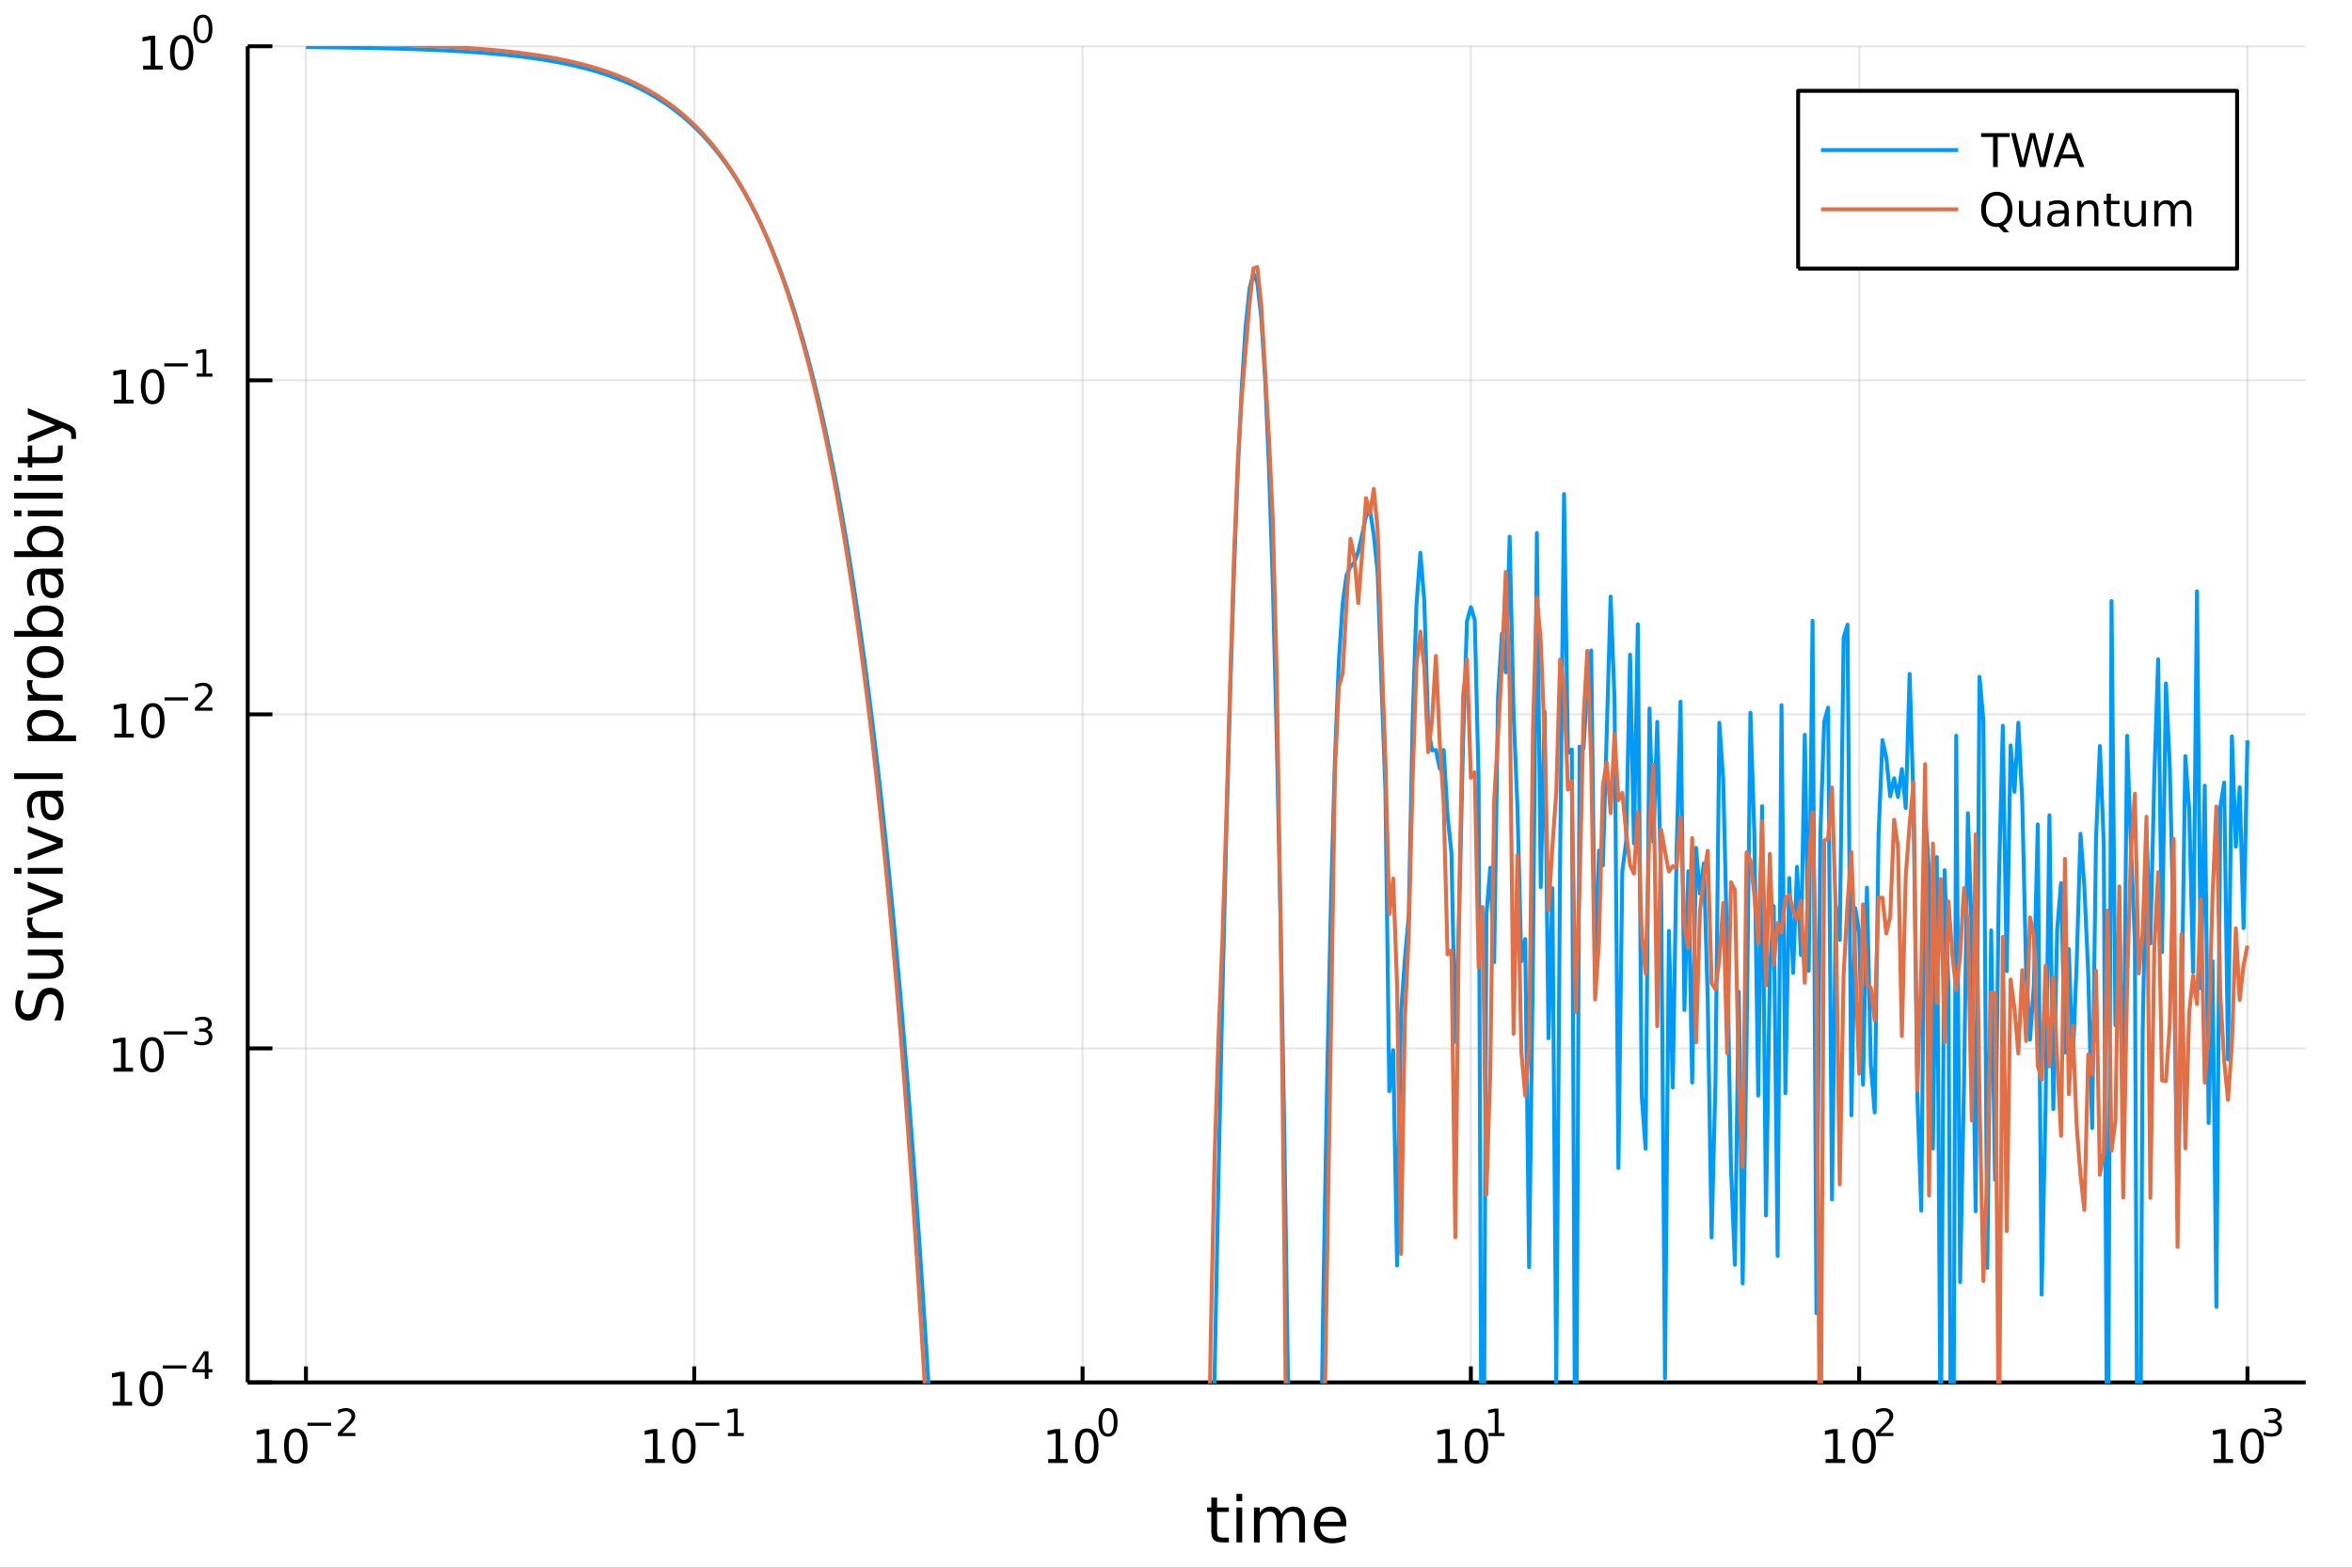 <?xml version="1.0" encoding="utf-8"?>
<svg xmlns="http://www.w3.org/2000/svg" xmlns:xlink="http://www.w3.org/1999/xlink" width="600" height="400" viewBox="0 0 2400 1600">
<rect x="0" y="0" width="2400" height="1600" fill="#333333" stroke="none"/>
<defs>
  <clipPath id="clip630">
    <rect x="0" y="0" width="2400" height="1600"/>
  </clipPath>
</defs>
<path clip-path="url(#clip630)" d="
M0 1600 L2400 1600 L2400 0 L0 0  Z
  " fill="#ffffff" fill-rule="evenodd" fill-opacity="1"/>
<defs>
  <clipPath id="clip631">
    <rect x="480" y="0" width="1681" height="1600"/>
  </clipPath>
</defs>
<path clip-path="url(#clip630)" d="
M252.764 1410.9 L2352.76 1410.9 L2352.76 47.244 L252.764 47.244  Z
  " fill="#ffffff" fill-rule="evenodd" fill-opacity="1"/>
<defs>
  <clipPath id="clip632">
    <rect x="252" y="47" width="2101" height="1365"/>
  </clipPath>
</defs>
<polyline clip-path="url(#clip632)" style="stroke:#000000; stroke-linecap:butt; stroke-linejoin:round; stroke-width:2; stroke-opacity:0.1; fill:none" points="
  312.198,1410.9 312.198,47.244 
  "/>
<polyline clip-path="url(#clip632)" style="stroke:#000000; stroke-linecap:butt; stroke-linejoin:round; stroke-width:2; stroke-opacity:0.1; fill:none" points="
  708.423,1410.9 708.423,47.244 
  "/>
<polyline clip-path="url(#clip632)" style="stroke:#000000; stroke-linecap:butt; stroke-linejoin:round; stroke-width:2; stroke-opacity:0.1; fill:none" points="
  1104.65,1410.9 1104.65,47.244 
  "/>
<polyline clip-path="url(#clip632)" style="stroke:#000000; stroke-linecap:butt; stroke-linejoin:round; stroke-width:2; stroke-opacity:0.1; fill:none" points="
  1500.87,1410.9 1500.87,47.244 
  "/>
<polyline clip-path="url(#clip632)" style="stroke:#000000; stroke-linecap:butt; stroke-linejoin:round; stroke-width:2; stroke-opacity:0.1; fill:none" points="
  1897.1,1410.9 1897.1,47.244 
  "/>
<polyline clip-path="url(#clip632)" style="stroke:#000000; stroke-linecap:butt; stroke-linejoin:round; stroke-width:2; stroke-opacity:0.1; fill:none" points="
  2293.32,1410.9 2293.32,47.244 
  "/>
<polyline clip-path="url(#clip630)" style="stroke:#000000; stroke-linecap:butt; stroke-linejoin:round; stroke-width:4; stroke-opacity:1; fill:none" points="
  252.764,1410.9 2352.76,1410.9 
  "/>
<polyline clip-path="url(#clip630)" style="stroke:#000000; stroke-linecap:butt; stroke-linejoin:round; stroke-width:4; stroke-opacity:1; fill:none" points="
  312.198,1410.9 312.198,1394.53 
  "/>
<polyline clip-path="url(#clip630)" style="stroke:#000000; stroke-linecap:butt; stroke-linejoin:round; stroke-width:4; stroke-opacity:1; fill:none" points="
  708.423,1410.9 708.423,1394.53 
  "/>
<polyline clip-path="url(#clip630)" style="stroke:#000000; stroke-linecap:butt; stroke-linejoin:round; stroke-width:4; stroke-opacity:1; fill:none" points="
  1104.65,1410.9 1104.65,1394.53 
  "/>
<polyline clip-path="url(#clip630)" style="stroke:#000000; stroke-linecap:butt; stroke-linejoin:round; stroke-width:4; stroke-opacity:1; fill:none" points="
  1500.87,1410.9 1500.87,1394.53 
  "/>
<polyline clip-path="url(#clip630)" style="stroke:#000000; stroke-linecap:butt; stroke-linejoin:round; stroke-width:4; stroke-opacity:1; fill:none" points="
  1897.1,1410.9 1897.1,1394.53 
  "/>
<polyline clip-path="url(#clip630)" style="stroke:#000000; stroke-linecap:butt; stroke-linejoin:round; stroke-width:4; stroke-opacity:1; fill:none" points="
  2293.32,1410.9 2293.32,1394.53 
  "/>
<path clip-path="url(#clip630)" d="M262.463 1489.17 L270.102 1489.17 L270.102 1462.8 L261.792 1464.47 L261.792 1460.21 L270.056 1458.54 L274.732 1458.54 L274.732 1489.17 L282.371 1489.17 L282.371 1493.1 L262.463 1493.1 L262.463 1489.17 Z" fill="#000000" fill-rule="evenodd" fill-opacity="1" /><path clip-path="url(#clip630)" d="M301.815 1461.62 Q298.204 1461.62 296.375 1465.19 Q294.57 1468.73 294.57 1475.86 Q294.57 1482.97 296.375 1486.53 Q298.204 1490.07 301.815 1490.07 Q305.449 1490.07 307.255 1486.53 Q309.084 1482.97 309.084 1475.86 Q309.084 1468.73 307.255 1465.19 Q305.449 1461.62 301.815 1461.62 M301.815 1457.92 Q307.625 1457.92 310.681 1462.53 Q313.759 1467.11 313.759 1475.86 Q313.759 1484.59 310.681 1489.19 Q307.625 1493.78 301.815 1493.78 Q296.005 1493.78 292.926 1489.19 Q289.871 1484.59 289.871 1475.86 Q289.871 1467.11 292.926 1462.53 Q296.005 1457.92 301.815 1457.92 Z" fill="#000000" fill-rule="evenodd" fill-opacity="1" /><path clip-path="url(#clip630)" d="M313.759 1452.02 L337.871 1452.02 L337.871 1455.22 L313.759 1455.22 L313.759 1452.02 Z" fill="#000000" fill-rule="evenodd" fill-opacity="1" /><path clip-path="url(#clip630)" d="M349.344 1462.5 L362.603 1462.5 L362.603 1465.69 L344.773 1465.69 L344.773 1462.5 Q346.936 1460.26 350.66 1456.5 Q354.403 1452.72 355.362 1451.63 Q357.187 1449.58 357.901 1448.16 Q358.635 1446.74 358.635 1445.36 Q358.635 1443.12 357.055 1441.71 Q355.494 1440.3 352.974 1440.3 Q351.187 1440.3 349.193 1440.92 Q347.218 1441.54 344.962 1442.8 L344.962 1438.97 Q347.256 1438.05 349.25 1437.58 Q351.243 1437.11 352.898 1437.11 Q357.262 1437.11 359.857 1439.29 Q362.453 1441.47 362.453 1445.12 Q362.453 1446.85 361.794 1448.41 Q361.155 1449.95 359.444 1452.06 Q358.973 1452.6 356.453 1455.22 Q353.933 1457.81 349.344 1462.5 Z" fill="#000000" fill-rule="evenodd" fill-opacity="1" /><path clip-path="url(#clip630)" d="M658.538 1489.17 L666.177 1489.17 L666.177 1462.8 L657.867 1464.47 L657.867 1460.21 L666.13 1458.54 L670.806 1458.54 L670.806 1489.17 L678.445 1489.17 L678.445 1493.1 L658.538 1493.1 L658.538 1489.17 Z" fill="#000000" fill-rule="evenodd" fill-opacity="1" /><path clip-path="url(#clip630)" d="M697.89 1461.62 Q694.278 1461.62 692.45 1465.19 Q690.644 1468.73 690.644 1475.86 Q690.644 1482.97 692.45 1486.53 Q694.278 1490.07 697.89 1490.07 Q701.524 1490.07 703.329 1486.53 Q705.158 1482.97 705.158 1475.86 Q705.158 1468.73 703.329 1465.19 Q701.524 1461.62 697.89 1461.62 M697.89 1457.92 Q703.7 1457.92 706.755 1462.53 Q709.834 1467.11 709.834 1475.86 Q709.834 1484.59 706.755 1489.19 Q703.7 1493.78 697.89 1493.78 Q692.079 1493.78 689.001 1489.19 Q685.945 1484.59 685.945 1475.86 Q685.945 1467.11 689.001 1462.53 Q692.079 1457.92 697.89 1457.92 Z" fill="#000000" fill-rule="evenodd" fill-opacity="1" /><path clip-path="url(#clip630)" d="M709.834 1452.02 L733.945 1452.02 L733.945 1455.22 L709.834 1455.22 L709.834 1452.02 Z" fill="#000000" fill-rule="evenodd" fill-opacity="1" /><path clip-path="url(#clip630)" d="M742.804 1462.5 L749.01 1462.5 L749.01 1441.07 L742.258 1442.43 L742.258 1438.97 L748.973 1437.61 L752.772 1437.61 L752.772 1462.5 L758.979 1462.5 L758.979 1465.69 L742.804 1465.69 L742.804 1462.5 Z" fill="#000000" fill-rule="evenodd" fill-opacity="1" /><path clip-path="url(#clip630)" d="M1069.63 1489.17 L1077.27 1489.17 L1077.27 1462.8 L1068.96 1464.47 L1068.96 1460.21 L1077.22 1458.54 L1081.9 1458.54 L1081.9 1489.17 L1089.54 1489.17 L1089.54 1493.1 L1069.63 1493.1 L1069.63 1489.17 Z" fill="#000000" fill-rule="evenodd" fill-opacity="1" /><path clip-path="url(#clip630)" d="M1108.98 1461.62 Q1105.37 1461.62 1103.54 1465.19 Q1101.74 1468.73 1101.74 1475.86 Q1101.74 1482.97 1103.54 1486.53 Q1105.37 1490.07 1108.98 1490.07 Q1112.62 1490.07 1114.42 1486.53 Q1116.25 1482.97 1116.25 1475.86 Q1116.25 1468.73 1114.42 1465.19 Q1112.62 1461.62 1108.98 1461.62 M1108.98 1457.92 Q1114.79 1457.92 1117.85 1462.53 Q1120.93 1467.11 1120.93 1475.86 Q1120.93 1484.59 1117.85 1489.19 Q1114.79 1493.78 1108.98 1493.78 Q1103.17 1493.78 1100.09 1489.19 Q1097.04 1484.59 1097.04 1475.86 Q1097.04 1467.11 1100.09 1462.53 Q1103.17 1457.92 1108.98 1457.92 Z" fill="#000000" fill-rule="evenodd" fill-opacity="1" /><path clip-path="url(#clip630)" d="M1130.63 1440.11 Q1127.7 1440.11 1126.21 1443.01 Q1124.74 1445.89 1124.74 1451.68 Q1124.74 1457.46 1126.21 1460.35 Q1127.7 1463.23 1130.63 1463.23 Q1133.58 1463.23 1135.05 1460.35 Q1136.54 1457.46 1136.54 1451.68 Q1136.54 1445.89 1135.05 1443.01 Q1133.58 1440.11 1130.63 1440.11 M1130.63 1437.11 Q1135.35 1437.11 1137.83 1440.85 Q1140.34 1444.57 1140.34 1451.68 Q1140.34 1458.77 1137.83 1462.51 Q1135.35 1466.24 1130.63 1466.24 Q1125.91 1466.24 1123.41 1462.51 Q1120.93 1458.77 1120.93 1451.68 Q1120.93 1444.57 1123.41 1440.85 Q1125.91 1437.11 1130.63 1437.11 Z" fill="#000000" fill-rule="evenodd" fill-opacity="1" /><path clip-path="url(#clip630)" d="M1467.2 1489.17 L1474.84 1489.17 L1474.84 1462.8 L1466.53 1464.47 L1466.53 1460.21 L1474.79 1458.54 L1479.47 1458.54 L1479.47 1489.17 L1487.11 1489.17 L1487.11 1493.1 L1467.2 1493.1 L1467.2 1489.17 Z" fill="#000000" fill-rule="evenodd" fill-opacity="1" /><path clip-path="url(#clip630)" d="M1506.55 1461.62 Q1502.94 1461.62 1501.11 1465.19 Q1499.31 1468.73 1499.31 1475.86 Q1499.31 1482.97 1501.11 1486.53 Q1502.94 1490.07 1506.55 1490.07 Q1510.19 1490.07 1511.99 1486.53 Q1513.82 1482.97 1513.82 1475.86 Q1513.82 1468.73 1511.99 1465.19 Q1510.19 1461.62 1506.55 1461.62 M1506.55 1457.92 Q1512.36 1457.92 1515.42 1462.53 Q1518.5 1467.11 1518.5 1475.86 Q1518.5 1484.59 1515.42 1489.19 Q1512.36 1493.78 1506.55 1493.78 Q1500.74 1493.78 1497.66 1489.19 Q1494.61 1484.59 1494.61 1475.86 Q1494.61 1467.11 1497.66 1462.53 Q1500.74 1457.92 1506.55 1457.92 Z" fill="#000000" fill-rule="evenodd" fill-opacity="1" /><path clip-path="url(#clip630)" d="M1519.04 1462.5 L1525.25 1462.5 L1525.25 1441.07 L1518.5 1442.43 L1518.5 1438.97 L1525.21 1437.61 L1529.01 1437.61 L1529.01 1462.5 L1535.22 1462.5 L1535.22 1465.69 L1519.04 1465.69 L1519.04 1462.5 Z" fill="#000000" fill-rule="evenodd" fill-opacity="1" /><path clip-path="url(#clip630)" d="M1862.87 1489.17 L1870.51 1489.17 L1870.51 1462.8 L1862.2 1464.47 L1862.2 1460.21 L1870.46 1458.54 L1875.14 1458.54 L1875.14 1489.17 L1882.78 1489.17 L1882.78 1493.1 L1862.87 1493.1 L1862.87 1489.17 Z" fill="#000000" fill-rule="evenodd" fill-opacity="1" /><path clip-path="url(#clip630)" d="M1902.22 1461.62 Q1898.61 1461.62 1896.78 1465.19 Q1894.98 1468.73 1894.98 1475.86 Q1894.98 1482.97 1896.78 1486.53 Q1898.61 1490.07 1902.22 1490.07 Q1905.86 1490.07 1907.66 1486.53 Q1909.49 1482.97 1909.49 1475.86 Q1909.49 1468.73 1907.66 1465.19 Q1905.86 1461.62 1902.22 1461.62 M1902.22 1457.92 Q1908.03 1457.92 1911.09 1462.53 Q1914.17 1467.11 1914.17 1475.86 Q1914.17 1484.59 1911.09 1489.19 Q1908.03 1493.78 1902.22 1493.78 Q1896.41 1493.78 1893.33 1489.19 Q1890.28 1484.59 1890.28 1475.86 Q1890.28 1467.11 1893.33 1462.53 Q1896.41 1457.92 1902.22 1457.92 Z" fill="#000000" fill-rule="evenodd" fill-opacity="1" /><path clip-path="url(#clip630)" d="M1918.74 1462.5 L1932 1462.5 L1932 1465.69 L1914.17 1465.69 L1914.17 1462.5 Q1916.33 1460.26 1920.05 1456.5 Q1923.8 1452.72 1924.75 1451.63 Q1926.58 1449.58 1927.29 1448.16 Q1928.03 1446.74 1928.03 1445.36 Q1928.03 1443.12 1926.45 1441.71 Q1924.89 1440.3 1922.37 1440.3 Q1920.58 1440.3 1918.59 1440.92 Q1916.61 1441.54 1914.35 1442.8 L1914.35 1438.97 Q1916.65 1438.05 1918.64 1437.58 Q1920.64 1437.11 1922.29 1437.11 Q1926.65 1437.11 1929.25 1439.29 Q1931.85 1441.47 1931.85 1445.12 Q1931.85 1446.85 1931.19 1448.41 Q1930.55 1449.95 1928.84 1452.06 Q1928.37 1452.6 1925.85 1455.22 Q1923.33 1457.81 1918.74 1462.5 Z" fill="#000000" fill-rule="evenodd" fill-opacity="1" /><path clip-path="url(#clip630)" d="M2258.77 1489.17 L2266.4 1489.17 L2266.4 1462.8 L2258.09 1464.47 L2258.09 1460.21 L2266.36 1458.54 L2271.03 1458.54 L2271.03 1489.17 L2278.67 1489.17 L2278.67 1493.1 L2258.77 1493.1 L2258.77 1489.17 Z" fill="#000000" fill-rule="evenodd" fill-opacity="1" /><path clip-path="url(#clip630)" d="M2298.12 1461.62 Q2294.51 1461.62 2292.68 1465.19 Q2290.87 1468.73 2290.87 1475.86 Q2290.87 1482.97 2292.68 1486.53 Q2294.51 1490.07 2298.12 1490.07 Q2301.75 1490.07 2303.56 1486.53 Q2305.39 1482.97 2305.39 1475.86 Q2305.39 1468.73 2303.56 1465.19 Q2301.75 1461.62 2298.12 1461.62 M2298.12 1457.92 Q2303.93 1457.92 2306.98 1462.53 Q2310.06 1467.11 2310.06 1475.86 Q2310.06 1484.59 2306.98 1489.19 Q2303.93 1493.78 2298.12 1493.78 Q2292.31 1493.78 2289.23 1489.19 Q2286.17 1484.59 2286.17 1475.86 Q2286.17 1467.11 2289.23 1462.53 Q2292.31 1457.92 2298.12 1457.92 Z" fill="#000000" fill-rule="evenodd" fill-opacity="1" /><path clip-path="url(#clip630)" d="M2322.76 1450.55 Q2325.48 1451.14 2327.01 1452.98 Q2328.55 1454.82 2328.55 1457.53 Q2328.55 1461.69 2325.69 1463.96 Q2322.83 1466.24 2317.57 1466.24 Q2315.8 1466.24 2313.92 1465.88 Q2312.06 1465.54 2310.06 1464.85 L2310.06 1461.18 Q2311.64 1462.1 2313.52 1462.57 Q2315.4 1463.04 2317.45 1463.04 Q2321.03 1463.04 2322.89 1461.63 Q2324.77 1460.22 2324.77 1457.53 Q2324.77 1455.05 2323.02 1453.66 Q2321.29 1452.25 2318.19 1452.25 L2314.91 1452.25 L2314.91 1449.12 L2318.34 1449.12 Q2321.14 1449.12 2322.63 1448.01 Q2324.11 1446.89 2324.11 1444.78 Q2324.11 1442.62 2322.57 1441.47 Q2321.05 1440.3 2318.19 1440.3 Q2316.63 1440.3 2314.84 1440.64 Q2313.05 1440.98 2310.91 1441.69 L2310.91 1438.31 Q2313.07 1437.71 2314.95 1437.41 Q2316.85 1437.11 2318.53 1437.11 Q2322.85 1437.11 2325.37 1439.08 Q2327.89 1441.04 2327.89 1444.38 Q2327.89 1446.72 2326.56 1448.33 Q2325.22 1449.93 2322.76 1450.55 Z" fill="#000000" fill-rule="evenodd" fill-opacity="1" /><path clip-path="url(#clip630)" d="M1241.92 1528.42 L1241.92 1538.54 L1253.98 1538.54 L1253.98 1543.09 L1241.92 1543.09 L1241.92 1562.44 Q1241.92 1566.8 1243.1 1568.04 Q1244.31 1569.28 1247.97 1569.28 L1253.98 1569.28 L1253.98 1574.19 L1247.97 1574.19 Q1241.19 1574.19 1238.61 1571.67 Q1236.03 1569.12 1236.03 1562.44 L1236.03 1543.09 L1231.73 1543.09 L1231.73 1538.54 L1236.03 1538.54 L1236.03 1528.42 L1241.92 1528.42 Z" fill="#000000" fill-rule="evenodd" fill-opacity="1" /><path clip-path="url(#clip630)" d="M1261.69 1538.54 L1267.54 1538.54 L1267.54 1574.19 L1261.69 1574.19 L1261.69 1538.54 M1261.69 1524.66 L1267.54 1524.66 L1267.54 1532.08 L1261.69 1532.08 L1261.69 1524.66 Z" fill="#000000" fill-rule="evenodd" fill-opacity="1" /><path clip-path="url(#clip630)" d="M1307.55 1545.38 Q1309.75 1541.43 1312.8 1539.56 Q1315.86 1537.68 1320 1537.68 Q1325.57 1537.68 1328.59 1541.59 Q1331.61 1545.48 1331.61 1552.67 L1331.61 1574.19 L1325.72 1574.19 L1325.72 1552.86 Q1325.72 1547.74 1323.91 1545.25 Q1322.1 1542.77 1318.37 1542.77 Q1313.82 1542.77 1311.18 1545.79 Q1308.54 1548.82 1308.54 1554.04 L1308.54 1574.19 L1302.65 1574.19 L1302.65 1552.86 Q1302.65 1547.7 1300.83 1545.25 Q1299.02 1542.77 1295.23 1542.77 Q1290.74 1542.77 1288.1 1545.83 Q1285.46 1548.85 1285.46 1554.04 L1285.46 1574.19 L1279.57 1574.19 L1279.57 1538.54 L1285.46 1538.54 L1285.46 1544.08 Q1287.47 1540.8 1290.27 1539.24 Q1293.07 1537.68 1296.92 1537.68 Q1300.8 1537.68 1303.51 1539.65 Q1306.25 1541.62 1307.55 1545.38 Z" fill="#000000" fill-rule="evenodd" fill-opacity="1" /><path clip-path="url(#clip630)" d="M1373.79 1554.9 L1373.79 1557.76 L1346.86 1557.76 Q1347.24 1563.81 1350.49 1566.99 Q1353.77 1570.14 1359.59 1570.14 Q1362.96 1570.14 1366.11 1569.32 Q1369.3 1568.49 1372.42 1566.83 L1372.42 1572.37 Q1369.27 1573.71 1365.96 1574.41 Q1362.65 1575.11 1359.24 1575.11 Q1350.71 1575.11 1345.71 1570.14 Q1340.75 1565.18 1340.75 1556.71 Q1340.75 1547.96 1345.46 1542.83 Q1350.2 1537.68 1358.22 1537.68 Q1365.41 1537.68 1369.58 1542.33 Q1373.79 1546.94 1373.79 1554.9 M1367.93 1553.18 Q1367.87 1548.37 1365.22 1545.51 Q1362.61 1542.64 1358.28 1542.64 Q1353.38 1542.64 1350.42 1545.41 Q1347.49 1548.18 1347.05 1553.21 L1367.93 1553.18 Z" fill="#000000" fill-rule="evenodd" fill-opacity="1" /><polyline clip-path="url(#clip632)" style="stroke:#000000; stroke-linecap:butt; stroke-linejoin:round; stroke-width:2; stroke-opacity:0.1; fill:none" points="
  252.764,1410.9 2352.76,1410.9 
  "/>
<polyline clip-path="url(#clip632)" style="stroke:#000000; stroke-linecap:butt; stroke-linejoin:round; stroke-width:2; stroke-opacity:0.1; fill:none" points="
  252.764,1069.98 2352.76,1069.98 
  "/>
<polyline clip-path="url(#clip632)" style="stroke:#000000; stroke-linecap:butt; stroke-linejoin:round; stroke-width:2; stroke-opacity:0.1; fill:none" points="
  252.764,729.07 2352.76,729.07 
  "/>
<polyline clip-path="url(#clip632)" style="stroke:#000000; stroke-linecap:butt; stroke-linejoin:round; stroke-width:2; stroke-opacity:0.1; fill:none" points="
  252.764,388.157 2352.76,388.157 
  "/>
<polyline clip-path="url(#clip632)" style="stroke:#000000; stroke-linecap:butt; stroke-linejoin:round; stroke-width:2; stroke-opacity:0.1; fill:none" points="
  252.764,47.244 2352.76,47.244 
  "/>
<polyline clip-path="url(#clip630)" style="stroke:#000000; stroke-linecap:butt; stroke-linejoin:round; stroke-width:4; stroke-opacity:1; fill:none" points="
  252.764,1410.9 252.764,47.244 
  "/>
<polyline clip-path="url(#clip630)" style="stroke:#000000; stroke-linecap:butt; stroke-linejoin:round; stroke-width:4; stroke-opacity:1; fill:none" points="
  252.764,1410.9 277.964,1410.9 
  "/>
<polyline clip-path="url(#clip630)" style="stroke:#000000; stroke-linecap:butt; stroke-linejoin:round; stroke-width:4; stroke-opacity:1; fill:none" points="
  252.764,1069.98 277.964,1069.98 
  "/>
<polyline clip-path="url(#clip630)" style="stroke:#000000; stroke-linecap:butt; stroke-linejoin:round; stroke-width:4; stroke-opacity:1; fill:none" points="
  252.764,729.07 277.964,729.07 
  "/>
<polyline clip-path="url(#clip630)" style="stroke:#000000; stroke-linecap:butt; stroke-linejoin:round; stroke-width:4; stroke-opacity:1; fill:none" points="
  252.764,388.157 277.964,388.157 
  "/>
<polyline clip-path="url(#clip630)" style="stroke:#000000; stroke-linecap:butt; stroke-linejoin:round; stroke-width:4; stroke-opacity:1; fill:none" points="
  252.764,47.244 277.964,47.244 
  "/>
<path clip-path="url(#clip630)" d="M114.931 1430.69 L122.57 1430.69 L122.57 1404.32 L114.26 1405.99 L114.26 1401.73 L122.524 1400.06 L127.2 1400.06 L127.2 1430.69 L134.839 1430.69 L134.839 1434.62 L114.931 1434.62 L114.931 1430.69 Z" fill="#000000" fill-rule="evenodd" fill-opacity="1" /><path clip-path="url(#clip630)" d="M154.283 1403.14 Q150.672 1403.14 148.843 1406.71 Q147.038 1410.25 147.038 1417.38 Q147.038 1424.49 148.843 1428.05 Q150.672 1431.59 154.283 1431.59 Q157.917 1431.59 159.723 1428.05 Q161.552 1424.49 161.552 1417.38 Q161.552 1410.25 159.723 1406.71 Q157.917 1403.14 154.283 1403.14 M154.283 1399.44 Q160.093 1399.44 163.149 1404.05 Q166.227 1408.63 166.227 1417.38 Q166.227 1426.11 163.149 1430.71 Q160.093 1435.3 154.283 1435.3 Q148.473 1435.3 145.394 1430.71 Q142.339 1426.11 142.339 1417.38 Q142.339 1408.63 145.394 1404.05 Q148.473 1399.44 154.283 1399.44 Z" fill="#000000" fill-rule="evenodd" fill-opacity="1" /><path clip-path="url(#clip630)" d="M166.227 1393.54 L190.339 1393.54 L190.339 1396.74 L166.227 1396.74 L166.227 1393.54 Z" fill="#000000" fill-rule="evenodd" fill-opacity="1" /><path clip-path="url(#clip630)" d="M208.978 1382.44 L199.386 1397.43 L208.978 1397.43 L208.978 1382.44 M207.981 1379.13 L212.758 1379.13 L212.758 1397.43 L216.764 1397.43 L216.764 1400.59 L212.758 1400.59 L212.758 1407.21 L208.978 1407.21 L208.978 1400.59 L196.301 1400.59 L196.301 1396.93 L207.981 1379.13 Z" fill="#000000" fill-rule="evenodd" fill-opacity="1" /><path clip-path="url(#clip630)" d="M115.853 1089.78 L123.492 1089.78 L123.492 1063.41 L115.182 1065.08 L115.182 1060.82 L123.446 1059.15 L128.121 1059.15 L128.121 1089.78 L135.76 1089.78 L135.76 1093.71 L115.853 1093.71 L115.853 1089.78 Z" fill="#000000" fill-rule="evenodd" fill-opacity="1" /><path clip-path="url(#clip630)" d="M155.205 1062.23 Q151.594 1062.23 149.765 1065.79 Q147.959 1069.34 147.959 1076.47 Q147.959 1083.57 149.765 1087.14 Q151.594 1090.68 155.205 1090.68 Q158.839 1090.68 160.644 1087.14 Q162.473 1083.57 162.473 1076.47 Q162.473 1069.34 160.644 1065.79 Q158.839 1062.23 155.205 1062.23 M155.205 1058.53 Q161.015 1058.53 164.07 1063.13 Q167.149 1067.72 167.149 1076.47 Q167.149 1085.19 164.07 1089.8 Q161.015 1094.38 155.205 1094.38 Q149.395 1094.38 146.316 1089.8 Q143.26 1085.19 143.26 1076.47 Q143.26 1067.72 146.316 1063.13 Q149.395 1058.53 155.205 1058.53 Z" fill="#000000" fill-rule="evenodd" fill-opacity="1" /><path clip-path="url(#clip630)" d="M167.149 1052.63 L191.261 1052.63 L191.261 1055.82 L167.149 1055.82 L167.149 1052.63 Z" fill="#000000" fill-rule="evenodd" fill-opacity="1" /><path clip-path="url(#clip630)" d="M210.971 1051.16 Q213.698 1051.74 215.222 1053.59 Q216.764 1055.43 216.764 1058.14 Q216.764 1062.29 213.905 1064.57 Q211.046 1066.85 205.78 1066.85 Q204.012 1066.85 202.132 1066.49 Q200.27 1066.15 198.276 1065.45 L198.276 1061.79 Q199.856 1062.71 201.737 1063.18 Q203.617 1063.65 205.667 1063.65 Q209.241 1063.65 211.103 1062.24 Q212.984 1060.83 212.984 1058.14 Q212.984 1055.66 211.234 1054.26 Q209.504 1052.85 206.401 1052.85 L203.128 1052.85 L203.128 1049.73 L206.551 1049.73 Q209.354 1049.73 210.84 1048.62 Q212.325 1047.49 212.325 1045.39 Q212.325 1043.22 210.783 1042.08 Q209.26 1040.91 206.401 1040.91 Q204.84 1040.91 203.053 1041.25 Q201.266 1041.59 199.122 1042.3 L199.122 1038.92 Q201.285 1038.31 203.166 1038.01 Q205.066 1037.71 206.739 1037.71 Q211.065 1037.71 213.585 1039.69 Q216.106 1041.64 216.106 1044.99 Q216.106 1047.32 214.77 1048.94 Q213.435 1050.54 210.971 1051.16 Z" fill="#000000" fill-rule="evenodd" fill-opacity="1" /><path clip-path="url(#clip630)" d="M116.624 748.863 L124.263 748.863 L124.263 722.497 L115.953 724.164 L115.953 719.905 L124.217 718.238 L128.893 718.238 L128.893 748.863 L136.531 748.863 L136.531 752.798 L116.624 752.798 L116.624 748.863 Z" fill="#000000" fill-rule="evenodd" fill-opacity="1" /><path clip-path="url(#clip630)" d="M155.976 721.317 Q152.365 721.317 150.536 724.881 Q148.73 728.423 148.73 735.553 Q148.73 742.659 150.536 746.224 Q152.365 749.766 155.976 749.766 Q159.61 749.766 161.416 746.224 Q163.244 742.659 163.244 735.553 Q163.244 728.423 161.416 724.881 Q159.61 721.317 155.976 721.317 M155.976 717.613 Q161.786 717.613 164.841 722.219 Q167.92 726.803 167.92 735.553 Q167.92 744.279 164.841 748.886 Q161.786 753.469 155.976 753.469 Q150.166 753.469 147.087 748.886 Q144.031 744.279 144.031 735.553 Q144.031 726.803 147.087 722.219 Q150.166 717.613 155.976 717.613 Z" fill="#000000" fill-rule="evenodd" fill-opacity="1" /><path clip-path="url(#clip630)" d="M167.92 711.714 L192.032 711.714 L192.032 714.912 L167.92 714.912 L167.92 711.714 Z" fill="#000000" fill-rule="evenodd" fill-opacity="1" /><path clip-path="url(#clip630)" d="M203.504 722.19 L216.764 722.19 L216.764 725.388 L198.934 725.388 L198.934 722.19 Q201.097 719.952 204.821 716.191 Q208.564 712.41 209.523 711.319 Q211.347 709.269 212.062 707.859 Q212.796 706.429 212.796 705.056 Q212.796 702.818 211.216 701.408 Q209.655 699.997 207.134 699.997 Q205.348 699.997 203.354 700.618 Q201.379 701.238 199.122 702.499 L199.122 698.662 Q201.417 697.74 203.41 697.27 Q205.404 696.8 207.059 696.8 Q211.423 696.8 214.018 698.981 Q216.613 701.163 216.613 704.812 Q216.613 706.542 215.955 708.103 Q215.316 709.645 213.604 711.752 Q213.134 712.297 210.614 714.912 Q208.094 717.507 203.504 722.19 Z" fill="#000000" fill-rule="evenodd" fill-opacity="1" /><path clip-path="url(#clip630)" d="M116.323 407.95 L123.962 407.95 L123.962 381.584 L115.652 383.251 L115.652 378.991 L123.916 377.325 L128.592 377.325 L128.592 407.95 L136.231 407.95 L136.231 411.885 L116.323 411.885 L116.323 407.95 Z" fill="#000000" fill-rule="evenodd" fill-opacity="1" /><path clip-path="url(#clip630)" d="M155.675 380.404 Q152.064 380.404 150.235 383.968 Q148.43 387.51 148.43 394.64 Q148.43 401.746 150.235 405.311 Q152.064 408.852 155.675 408.852 Q159.309 408.852 161.115 405.311 Q162.943 401.746 162.943 394.64 Q162.943 387.51 161.115 383.968 Q159.309 380.404 155.675 380.404 M155.675 376.7 Q161.485 376.7 164.541 381.306 Q167.619 385.89 167.619 394.64 Q167.619 403.366 164.541 407.973 Q161.485 412.556 155.675 412.556 Q149.865 412.556 146.786 407.973 Q143.73 403.366 143.73 394.64 Q143.73 385.89 146.786 381.306 Q149.865 376.7 155.675 376.7 Z" fill="#000000" fill-rule="evenodd" fill-opacity="1" /><path clip-path="url(#clip630)" d="M167.619 370.801 L191.731 370.801 L191.731 373.999 L167.619 373.999 L167.619 370.801 Z" fill="#000000" fill-rule="evenodd" fill-opacity="1" /><path clip-path="url(#clip630)" d="M200.589 381.277 L206.796 381.277 L206.796 359.855 L200.044 361.209 L200.044 357.749 L206.758 356.394 L210.557 356.394 L210.557 381.277 L216.764 381.277 L216.764 384.474 L200.589 384.474 L200.589 381.277 Z" fill="#000000" fill-rule="evenodd" fill-opacity="1" /><path clip-path="url(#clip630)" d="M146.058 67.037 L153.697 67.037 L153.697 40.671 L145.387 42.338 L145.387 38.078 L153.651 36.412 L158.327 36.412 L158.327 67.037 L165.966 67.037 L165.966 70.972 L146.058 70.972 L146.058 67.037 Z" fill="#000000" fill-rule="evenodd" fill-opacity="1" /><path clip-path="url(#clip630)" d="M185.41 39.49 Q181.799 39.49 179.97 43.055 Q178.165 46.597 178.165 53.726 Q178.165 60.833 179.97 64.398 Q181.799 67.939 185.41 67.939 Q189.044 67.939 190.85 64.398 Q192.678 60.833 192.678 53.726 Q192.678 46.597 190.85 43.055 Q189.044 39.49 185.41 39.49 M185.41 35.787 Q191.22 35.787 194.276 40.393 Q197.354 44.977 197.354 53.726 Q197.354 62.453 194.276 67.06 Q191.22 71.643 185.41 71.643 Q179.6 71.643 176.521 67.06 Q173.466 62.453 173.466 53.726 Q173.466 44.977 176.521 40.393 Q179.6 35.787 185.41 35.787 Z" fill="#000000" fill-rule="evenodd" fill-opacity="1" /><path clip-path="url(#clip630)" d="M207.059 17.983 Q204.125 17.983 202.639 20.879 Q201.172 23.757 201.172 29.549 Q201.172 35.324 202.639 38.22 Q204.125 41.097 207.059 41.097 Q210.012 41.097 211.479 38.22 Q212.965 35.324 212.965 29.549 Q212.965 23.757 211.479 20.879 Q210.012 17.983 207.059 17.983 M207.059 14.973 Q211.78 14.973 214.263 18.716 Q216.764 22.44 216.764 29.549 Q216.764 36.64 214.263 40.383 Q211.78 44.107 207.059 44.107 Q202.338 44.107 199.837 40.383 Q197.354 36.64 197.354 29.549 Q197.354 22.44 199.837 18.716 Q202.338 14.973 207.059 14.973 Z" fill="#000000" fill-rule="evenodd" fill-opacity="1" /><path clip-path="url(#clip630)" d="M18.044 1011.02 L24.314 1011.02 Q22.563 1014.68 21.704 1017.93 Q20.845 1021.18 20.845 1024.2 Q20.845 1029.45 22.882 1032.32 Q24.919 1035.15 28.674 1035.15 Q31.826 1035.15 33.449 1033.27 Q35.04 1031.36 36.027 1026.08 L36.823 1022.2 Q38.191 1015 41.66 1011.6 Q45.098 1008.16 50.891 1008.16 Q57.798 1008.16 61.362 1012.81 Q64.927 1017.42 64.927 1026.36 Q64.927 1029.74 64.163 1033.56 Q63.399 1037.35 61.904 1041.42 L55.283 1041.42 Q57.479 1037.5 58.593 1033.75 Q59.707 1029.99 59.707 1026.36 Q59.707 1020.86 57.543 1017.87 Q55.379 1014.87 51.368 1014.87 Q47.867 1014.87 45.894 1017.04 Q43.92 1019.17 42.934 1024.07 L42.17 1027.99 Q40.737 1035.18 37.682 1038.4 Q34.626 1041.61 29.184 1041.61 Q22.882 1041.61 19.253 1037.19 Q15.625 1032.73 15.625 1024.93 Q15.625 1021.59 16.23 1018.12 Q16.834 1014.65 18.044 1011.02 Z" fill="#000000" fill-rule="evenodd" fill-opacity="1" /><path clip-path="url(#clip630)" d="M49.936 998.992 L28.356 998.992 L28.356 993.136 L49.713 993.136 Q54.774 993.136 57.32 991.162 Q59.835 989.189 59.835 985.242 Q59.835 980.5 56.811 977.763 Q53.787 974.994 48.567 974.994 L28.356 974.994 L28.356 969.137 L64.004 969.137 L64.004 974.994 L58.53 974.994 Q61.776 977.126 63.368 979.959 Q64.927 982.76 64.927 986.484 Q64.927 992.627 61.108 995.809 Q57.288 998.992 49.936 998.992 M27.497 984.256 L27.497 984.256 Z" fill="#000000" fill-rule="evenodd" fill-opacity="1" /><path clip-path="url(#clip630)" d="M33.831 936.417 Q33.258 937.404 33.003 938.582 Q32.717 939.728 32.717 941.128 Q32.717 946.093 35.963 948.767 Q39.178 951.409 45.225 951.409 L64.004 951.409 L64.004 957.297 L28.356 957.297 L28.356 951.409 L33.894 951.409 Q30.648 949.563 29.088 946.602 Q27.497 943.642 27.497 939.409 Q27.497 938.804 27.592 938.072 Q27.656 937.34 27.815 936.449 L33.831 936.417 Z" fill="#000000" fill-rule="evenodd" fill-opacity="1" /><path clip-path="url(#clip630)" d="M28.356 934.476 L28.356 928.269 L58.275 917.129 L28.356 905.989 L28.356 899.783 L64.004 913.151 L64.004 921.108 L28.356 934.476 Z" fill="#000000" fill-rule="evenodd" fill-opacity="1" /><path clip-path="url(#clip630)" d="M28.356 891.698 L28.356 885.842 L64.004 885.842 L64.004 891.698 L28.356 891.698 M14.479 891.698 L14.479 885.842 L21.895 885.842 L21.895 891.698 L14.479 891.698 Z" fill="#000000" fill-rule="evenodd" fill-opacity="1" /><path clip-path="url(#clip630)" d="M28.356 877.789 L28.356 871.583 L58.275 860.443 L28.356 849.303 L28.356 843.096 L64.004 856.464 L64.004 864.421 L28.356 877.789 Z" fill="#000000" fill-rule="evenodd" fill-opacity="1" /><path clip-path="url(#clip630)" d="M46.085 818.811 Q46.085 825.909 47.708 828.646 Q49.331 831.383 53.246 831.383 Q56.365 831.383 58.211 829.346 Q60.026 827.277 60.026 823.744 Q60.026 818.875 56.588 815.946 Q53.119 812.986 47.39 812.986 L46.085 812.986 L46.085 818.811 M43.666 807.13 L64.004 807.13 L64.004 812.986 L58.593 812.986 Q61.84 814.991 63.399 817.983 Q64.927 820.975 64.927 825.304 Q64.927 830.778 61.872 834.025 Q58.784 837.24 53.628 837.24 Q47.612 837.24 44.557 833.229 Q41.501 829.187 41.501 821.198 L41.501 812.986 L40.928 812.986 Q36.886 812.986 34.69 815.66 Q32.462 818.302 32.462 823.108 Q32.462 826.163 33.194 829.06 Q33.926 831.956 35.39 834.63 L29.98 834.63 Q28.738 831.415 28.133 828.391 Q27.497 825.368 27.497 822.503 Q27.497 814.769 31.507 810.949 Q35.518 807.13 43.666 807.13 Z" fill="#000000" fill-rule="evenodd" fill-opacity="1" /><path clip-path="url(#clip630)" d="M14.479 795.067 L14.479 789.21 L64.004 789.21 L64.004 795.067 L14.479 795.067 Z" fill="#000000" fill-rule="evenodd" fill-opacity="1" /><path clip-path="url(#clip630)" d="M58.657 750.571 L77.563 750.571 L77.563 756.459 L28.356 756.459 L28.356 750.571 L33.767 750.571 Q30.584 748.724 29.056 745.924 Q27.497 743.091 27.497 739.176 Q27.497 732.683 32.653 728.641 Q37.809 724.567 46.212 724.567 Q54.615 724.567 59.771 728.641 Q64.927 732.683 64.927 739.176 Q64.927 743.091 63.399 745.924 Q61.84 748.724 58.657 750.571 M46.212 730.646 Q39.751 730.646 36.09 733.319 Q32.398 735.961 32.398 740.608 Q32.398 745.255 36.09 747.929 Q39.751 750.571 46.212 750.571 Q52.673 750.571 56.365 747.929 Q60.026 745.255 60.026 740.608 Q60.026 735.961 56.365 733.319 Q52.673 730.646 46.212 730.646 Z" fill="#000000" fill-rule="evenodd" fill-opacity="1" /><path clip-path="url(#clip630)" d="M33.831 694.202 Q33.258 695.189 33.003 696.367 Q32.717 697.512 32.717 698.913 Q32.717 703.878 35.963 706.552 Q39.178 709.193 45.225 709.193 L64.004 709.193 L64.004 715.082 L28.356 715.082 L28.356 709.193 L33.894 709.193 Q30.648 707.347 29.088 704.387 Q27.497 701.427 27.497 697.194 Q27.497 696.589 27.592 695.857 Q27.656 695.125 27.815 694.234 L33.831 694.202 Z" fill="#000000" fill-rule="evenodd" fill-opacity="1" /><path clip-path="url(#clip630)" d="M32.462 675.678 Q32.462 680.389 36.154 683.126 Q39.815 685.863 46.212 685.863 Q52.609 685.863 56.302 683.158 Q59.962 680.42 59.962 675.678 Q59.962 670.999 56.27 668.262 Q52.578 665.525 46.212 665.525 Q39.878 665.525 36.186 668.262 Q32.462 670.999 32.462 675.678 M27.497 675.678 Q27.497 668.039 32.462 663.679 Q37.427 659.318 46.212 659.318 Q54.965 659.318 59.962 663.679 Q64.927 668.039 64.927 675.678 Q64.927 683.349 59.962 687.709 Q54.965 692.038 46.212 692.038 Q37.427 692.038 32.462 687.709 Q27.497 683.349 27.497 675.678 Z" fill="#000000" fill-rule="evenodd" fill-opacity="1" /><path clip-path="url(#clip630)" d="M46.212 624.02 Q39.751 624.02 36.09 626.694 Q32.398 629.336 32.398 633.983 Q32.398 638.63 36.09 641.303 Q39.751 643.945 46.212 643.945 Q52.673 643.945 56.365 641.303 Q60.026 638.63 60.026 633.983 Q60.026 629.336 56.365 626.694 Q52.673 624.02 46.212 624.02 M33.767 643.945 Q30.584 642.099 29.056 639.298 Q27.497 636.465 27.497 632.55 Q27.497 626.057 32.653 622.015 Q37.809 617.941 46.212 617.941 Q54.615 617.941 59.771 622.015 Q64.927 626.057 64.927 632.55 Q64.927 636.465 63.399 639.298 Q61.84 642.099 58.657 643.945 L64.004 643.945 L64.004 649.833 L14.479 649.833 L14.479 643.945 L33.767 643.945 Z" fill="#000000" fill-rule="evenodd" fill-opacity="1" /><path clip-path="url(#clip630)" d="M46.085 592.033 Q46.085 599.13 47.708 601.868 Q49.331 604.605 53.246 604.605 Q56.365 604.605 58.211 602.568 Q60.026 600.499 60.026 596.966 Q60.026 592.096 56.588 589.168 Q53.119 586.208 47.39 586.208 L46.085 586.208 L46.085 592.033 M43.666 580.352 L64.004 580.352 L64.004 586.208 L58.593 586.208 Q61.84 588.213 63.399 591.205 Q64.927 594.197 64.927 598.526 Q64.927 604 61.872 607.247 Q58.784 610.461 53.628 610.461 Q47.612 610.461 44.557 606.451 Q41.501 602.409 41.501 594.42 L41.501 586.208 L40.928 586.208 Q36.886 586.208 34.69 588.882 Q32.462 591.523 32.462 596.329 Q32.462 599.385 33.194 602.281 Q33.926 605.178 35.39 607.851 L29.98 607.851 Q28.738 604.637 28.133 601.613 Q27.497 598.589 27.497 595.725 Q27.497 587.99 31.507 584.171 Q35.518 580.352 43.666 580.352 Z" fill="#000000" fill-rule="evenodd" fill-opacity="1" /><path clip-path="url(#clip630)" d="M46.212 542.698 Q39.751 542.698 36.09 545.372 Q32.398 548.014 32.398 552.661 Q32.398 557.308 36.09 559.981 Q39.751 562.623 46.212 562.623 Q52.673 562.623 56.365 559.981 Q60.026 557.308 60.026 552.661 Q60.026 548.014 56.365 545.372 Q52.673 542.698 46.212 542.698 M33.767 562.623 Q30.584 560.777 29.056 557.976 Q27.497 555.143 27.497 551.228 Q27.497 544.735 32.653 540.693 Q37.809 536.619 46.212 536.619 Q54.615 536.619 59.771 540.693 Q64.927 544.735 64.927 551.228 Q64.927 555.143 63.399 557.976 Q61.84 560.777 58.657 562.623 L64.004 562.623 L64.004 568.511 L14.479 568.511 L14.479 562.623 L33.767 562.623 Z" fill="#000000" fill-rule="evenodd" fill-opacity="1" /><path clip-path="url(#clip630)" d="M28.356 526.911 L28.356 521.055 L64.004 521.055 L64.004 526.911 L28.356 526.911 M14.479 526.911 L14.479 521.055 L21.895 521.055 L21.895 526.911 L14.479 526.911 Z" fill="#000000" fill-rule="evenodd" fill-opacity="1" /><path clip-path="url(#clip630)" d="M14.479 508.801 L14.479 502.945 L64.004 502.945 L64.004 508.801 L14.479 508.801 Z" fill="#000000" fill-rule="evenodd" fill-opacity="1" /><path clip-path="url(#clip630)" d="M28.356 490.691 L28.356 484.834 L64.004 484.834 L64.004 490.691 L28.356 490.691 M14.479 490.691 L14.479 484.834 L21.895 484.834 L21.895 490.691 L14.479 490.691 Z" fill="#000000" fill-rule="evenodd" fill-opacity="1" /><path clip-path="url(#clip630)" d="M18.235 466.787 L28.356 466.787 L28.356 454.724 L32.908 454.724 L32.908 466.787 L52.259 466.787 Q56.62 466.787 57.861 465.61 Q59.103 464.4 59.103 460.74 L59.103 454.724 L64.004 454.724 L64.004 460.74 Q64.004 467.519 61.49 470.098 Q58.943 472.676 52.259 472.676 L32.908 472.676 L32.908 476.972 L28.356 476.972 L28.356 472.676 L18.235 472.676 L18.235 466.787 Z" fill="#000000" fill-rule="evenodd" fill-opacity="1" /><path clip-path="url(#clip630)" d="M67.314 432.19 Q73.68 434.672 75.622 437.028 Q77.563 439.383 77.563 443.33 L77.563 448.009 L72.662 448.009 L72.662 444.571 Q72.662 442.152 71.516 440.815 Q70.37 439.478 66.105 437.855 L63.431 436.805 L28.356 451.223 L28.356 445.017 L56.238 433.877 L28.356 422.737 L28.356 416.53 L67.314 432.19 Z" fill="#000000" fill-rule="evenodd" fill-opacity="1" /><polyline clip-path="url(#clip632)" style="stroke:#009af9; stroke-linecap:butt; stroke-linejoin:round; stroke-width:4; stroke-opacity:1; fill:none" points="
  312.198,48.064 316.16,48.102 320.122,48.143 324.084,48.185 328.047,48.23 332.009,48.276 335.971,48.325 339.933,48.376 343.896,48.429 347.858,48.485 
  351.82,48.543 355.782,48.604 359.745,48.669 363.707,48.736 367.669,48.806 371.631,48.88 375.594,48.957 379.556,49.037 383.518,49.122 387.48,49.21 
  391.443,49.303 395.405,49.4 399.367,49.502 403.329,49.608 407.292,49.72 411.254,49.836 415.216,49.958 419.178,50.086 423.141,50.22 427.103,50.361 
  431.065,50.508 435.027,50.661 438.99,50.822 442.952,50.991 446.914,51.168 450.876,51.352 454.839,51.546 458.801,51.749 462.763,51.961 466.725,52.184 
  470.688,52.416 474.65,52.66 478.612,52.916 482.574,53.183 486.537,53.463 490.499,53.756 494.461,54.063 498.423,54.384 502.386,54.721 506.348,55.073 
  510.31,55.442 514.272,55.829 518.235,56.233 522.197,56.657 526.159,57.101 530.121,57.566 534.084,58.052 538.046,58.562 542.008,59.095 545.97,59.654 
  549.933,60.239 553.895,60.852 557.857,61.493 561.819,62.165 565.782,62.868 569.744,63.605 573.706,64.376 577.668,65.184 581.631,66.03 585.593,66.916 
  589.555,67.844 593.517,68.815 597.48,69.832 601.442,70.897 605.404,72.013 609.366,73.181 613.329,74.404 617.291,75.685 621.253,77.026 625.215,78.431 
  629.178,79.902 633.14,81.443 637.102,83.056 641.064,84.745 645.027,86.514 648.989,88.367 652.951,90.307 656.913,92.339 660.876,94.467 664.838,96.695 
  668.8,99.029 672.762,101.473 676.725,104.032 680.687,106.713 684.649,109.52 688.611,112.46 692.574,115.539 696.536,118.763 700.498,122.14 704.46,125.677 
  708.423,129.381 712.385,133.261 716.347,137.324 720.309,141.579 724.272,146.036 728.234,150.705 732.196,155.594 736.158,160.715 740.121,166.08 744.083,171.698 
  748.045,177.583 752.007,183.747 755.97,190.204 759.932,196.967 763.894,204.052 767.856,211.473 771.819,219.247 775.781,227.391 779.743,235.922 783.705,244.86 
  787.668,254.223 791.63,264.032 795.592,274.308 799.554,285.075 803.517,296.356 807.479,308.175 811.441,320.559 815.403,333.535 819.366,347.132 823.328,361.38 
  827.29,376.311 831.252,391.957 835.215,408.355 839.177,425.54 843.139,443.552 847.101,462.431 851.064,482.218 855.026,502.961 858.988,524.704 862.95,547.499 
  866.913,571.396 870.875,596.452 874.837,622.723 878.799,650.27 882.762,679.158 886.724,709.453 890.686,741.226 894.648,774.553 898.611,809.512 902.573,846.186 
  906.535,884.662 910.497,925.033 914.46,967.395 918.422,1011.85 922.384,1058.51 926.346,1107.49 930.309,1158.91 934.271,1212.89 938.233,1269.57 942.195,1329.1 
  946.158,1391.61 950.12,1457.28 954.082,1526.27 958.044,1598.76 962.007,1674.93 965.969,1754.98 969.931,1839.12 973.893,1927.57 977.856,2020.56 981.818,2118.34 
  985.78,2221.16 989.742,2329.28 993.705,2442.99 997.667,2562.57 1001.63,2688.33 1005.59,2820.57 1009.55,2959.62 1013.52,3105.78 1017.48,3259.37 1021.44,3420.71 
  1025.4,3590.09 1029.36,3767.78 1033.33,3954.02 1037.29,4149.02 1041.25,4352.9 1045.21,4565.74 1049.18,4787.5 1053.14,5018.06 1057.1,5257.18 1061.06,5504.51 
  1065.02,5759.62 1068.99,6022.12 1072.95,6291.56 1076.91,6566.72 1080.87,6843.52 1084.84,7118.23 1088.8,7412.1 1092.76,7837.8 1096.72,8177.42 1100.69,8014.07 
  1104.65,8012.95 1108.61,7914.52 1112.57,7911.25 1116.53,8037.81 1120.5,7989.87 1124.46,7877.76 1128.42,7920.4 1132.38,8027.27 1136.35,7895.12 1140.31,7868.25 
  1144.27,7982.57 1148.23,7905.78 1152.19,7845.58 1156.16,7942.92 1160.12,7878.07 1164.08,7821.87 1168.04,7864.06 1172.01,7389.05 1175.97,6892.93 1179.93,6427.9 
  1183.89,5985.42 1187.85,5557.98 1191.82,5145.27 1195.78,4747.16 1199.74,4363.87 1203.7,3995.65 1207.67,3642.75 1211.63,3305.42 1215.59,2983.95 1219.55,2678.6 
  1223.51,2389.67 1227.48,2117.45 1231.44,1862.26 1235.4,1624.43 1239.36,1404.32 1243.33,1202.31 1247.29,1018.79 1251.25,854.205 1255.21,709.027 1259.18,583.777 
  1263.14,479.029 1267.1,395.423 1271.06,333.676 1275.02,294.597 1278.99,279.101 1282.95,288.234 1286.91,323.19 1290.87,385.334 1294.84,476.229 1298.8,597.658 
  1302.76,751.647 1306.72,940.479 1310.68,1166.69 1314.65,1433.07 1318.61,1742.54 1322.57,2098.57 1326.53,2494.9 1330.5,2959.2 1334.46,2643.89 1338.42,2252.2 
  1342.38,1903.5 1346.34,1594.23 1350.31,1325.8 1354.27,1099.17 1358.23,915.159 1362.19,774.097 1366.16,675.14 1370.12,615.117 1374.08,586.901 1378.04,578.272 
  1382,573.999 1385.97,563.168 1389.93,545.769 1393.89,527.065 1397.85,519.707 1401.82,545.864 1405.78,584.429 1409.74,700.062 1413.7,806.715 1417.67,1113.71 
  1421.63,1071.85 1425.59,1291.59 1429.55,1034.88 1433.51,979.495 1437.48,935.073 1441.44,736.298 1445.4,616.968 1449.36,564.188 1453.33,612.82 1457.29,742.221 
  1461.25,765.909 1465.21,765.479 1469.17,784.575 1473.14,765.409 1477.1,832.264 1481.06,870.085 1485.02,1063.15 1488.99,931.753 1492.95,756.681 1496.91,634.176 
  1500.87,619.681 1504.83,632.6 1508.8,796.918 1512.76,1785.33 1516.72,933.765 1520.68,885.645 1524.65,981.999 1528.61,711.157 1532.57,646.656 1536.53,686.198 
  1540.49,547.691 1544.46,727.505 1548.42,824.26 1552.38,981.265 1556.34,958.48 1560.31,1293.4 1564.27,977.864 1568.23,543.96 1572.19,905.336 1576.16,726.381 
  1580.12,1059.66 1584.08,906.472 1588.04,1414.58 1592,870.977 1595.97,504.165 1599.93,768.604 1603.89,764.933 1607.85,1638.22 1611.82,761.939 1615.78,764.181 
  1619.74,698.334 1623.7,663.929 1627.66,999.304 1631.63,868.143 1635.59,883.248 1639.55,747.043 1643.51,608.819 1647.48,713.99 1651.44,1192.19 1655.4,889.293 
  1659.36,858.616 1663.32,668.142 1667.29,860.807 1671.25,637.148 1675.21,1118.55 1679.17,1172.41 1683.14,723.075 1687.1,859.514 1691.06,736.676 1695.02,903.488 
  1698.98,1406.6 1702.95,950.079 1706.91,1109.92 1710.87,866.18 1714.83,716.125 1718.8,1030.82 1722.76,889.198 1726.72,1104.94 1730.68,865.33 1734.65,912.082 
  1738.61,881.179 1742.57,1019.52 1746.53,1262.95 1750.49,1102.86 1754.46,737.679 1758.42,796.128 1762.38,967.569 1766.34,1192.6 1770.31,1290.85 1774.27,1012.28 
  1778.23,1309.98 1782.19,1066.98 1786.15,727.387 1790.12,850.497 1794.08,1118.16 1798.04,822.832 1802,1240.52 1805.97,992.516 1809.93,924.773 1813.89,1281.72 
  1817.85,719.727 1821.81,1115.82 1825.78,896.116 1829.74,992.982 1833.7,884.666 1837.66,974.802 1841.63,749.873 1845.59,990.763 1849.55,633.63 1853.51,1340.21 
  1857.47,852.343 1861.44,736.539 1865.4,722.265 1869.36,1224.18 1873.32,925.034 1877.29,959.163 1881.25,650.867 1885.21,637.583 1889.17,1138.28 1893.14,926.955 
  1897.1,951.574 1901.06,1107.08 1905.02,906.013 1908.98,1086.47 1912.95,1135.41 1916.91,851.513 1920.87,755.3 1924.83,773.743 1928.8,812.79 1932.76,794.323 
  1936.72,813.414 1940.68,784.922 1944.64,824.629 1948.61,687.829 1952.57,818.198 1956.53,1119.82 1960.49,1235.57 1964.46,828.777 1968.42,889.936 1972.38,1172.21 
  1976.34,874.741 1980.3,1501.24 1984.27,888.175 1988.23,1010.43 1992.19,1809.14 1996.15,750.899 2000.12,1308.48 2004.08,1106.09 2008.04,829.951 2012,952.83 
  2015.96,1236.2 2019.93,690.792 2023.89,735.731 2027.85,1294.12 2031.81,949.534 2035.78,1204.19 2039.74,898.741 2043.7,740.698 2047.66,991.204 2051.62,760.737 
  2055.59,808.178 2059.55,737.597 2063.51,817.188 2067.47,990.459 2071.44,1061.13 2075.4,1005.43 2079.36,841.429 2083.32,1321.28 2087.29,1130.62 2091.25,832.064 
  2095.21,1131.99 2099.17,948.177 2103.13,901.216 2107.1,1074.27 2111.06,968.636 2115.02,1084.31 2118.98,985.147 2122.95,851.035 2126.91,905.116 2130.87,993.785 
  2134.83,1151.27 2138.79,856.171 2142.76,761.38 2146.72,861.681 2150.68,1623.1 2154.64,613.5 2158.61,1046.45 2162.57,935.806 2166.53,1145.29 2170.49,750.959 
  2174.45,865.215 2178.42,959.406 2182.38,1836.73 2186.34,1057.87 2190.3,846.871 2194.27,963.008 2198.23,794.629 2202.19,672.822 2206.15,971.762 2210.11,697.521 
  2214.08,782.428 2218.04,956.236 2222,1244.05 2225.96,1041.86 2229.93,771.64 2233.89,826.483 2237.85,992.226 2241.81,603.534 2245.78,1008.66 2249.74,801.811 
  2253.7,1146.17 2257.66,980.919 2261.62,1333.75 2265.59,823.848 2269.55,798.728 2273.51,1081.42 2277.47,751.519 2281.44,864.165 2285.4,803.535 2289.36,947.22 
  2293.32,755.582 
  "/>
<polyline clip-path="url(#clip632)" style="stroke:#e26f46; stroke-linecap:butt; stroke-linejoin:round; stroke-width:4; stroke-opacity:1; fill:none" points="
  312.198,44.051 316.16,44.092 320.122,44.135 324.084,44.18 328.047,44.227 332.009,44.277 335.971,44.328 339.933,44.382 343.896,44.438 347.858,44.497 
  351.82,44.559 355.782,44.623 359.745,44.691 363.707,44.761 367.669,44.835 371.631,44.912 375.594,44.993 379.556,45.078 383.518,45.166 387.48,45.259 
  391.443,45.356 395.405,45.457 399.367,45.563 403.329,45.674 407.292,45.79 411.254,45.912 415.216,46.039 419.178,46.172 423.141,46.312 427.103,46.457 
  431.065,46.61 435.027,46.77 438.99,46.937 442.952,47.112 446.914,47.295 450.876,47.487 454.839,47.687 458.801,47.897 462.763,48.117 466.725,48.347 
  470.688,48.588 474.65,48.84 478.612,49.104 482.574,49.38 486.537,49.669 490.499,49.971 494.461,50.288 498.423,50.62 502.386,50.967 506.348,51.33 
  510.31,51.711 514.272,52.109 518.235,52.526 522.197,52.962 526.159,53.419 530.121,53.898 534.084,54.398 538.046,54.922 542.008,55.471 545.97,56.046 
  549.933,56.648 553.895,57.277 557.857,57.937 561.819,58.627 565.782,59.35 569.744,60.107 573.706,60.899 577.668,61.729 581.631,62.598 585.593,63.507 
  589.555,64.459 593.517,65.456 597.48,66.5 601.442,67.593 605.404,68.738 609.366,69.936 613.329,71.191 617.291,72.504 621.253,73.88 625.215,75.32 
  629.178,76.828 633.14,78.407 637.102,80.06 641.064,81.791 645.027,83.604 648.989,85.502 652.951,87.49 656.913,89.57 660.876,91.749 664.838,94.031 
  668.8,96.42 672.762,98.922 676.725,101.542 680.687,104.285 684.649,107.157 688.611,110.164 692.574,113.314 696.536,116.612 700.498,120.066 704.46,123.682 
  708.423,127.469 712.385,131.435 716.347,135.588 720.309,139.938 724.272,144.493 728.234,149.263 732.196,154.259 736.158,159.491 740.121,164.971 744.083,170.71 
  748.045,176.722 752.007,183.019 755.97,189.615 759.932,196.524 763.894,203.762 767.856,211.344 771.819,219.288 775.781,227.612 779.743,236.332 783.705,245.471 
  787.668,255.047 791.63,265.082 795.592,275.601 799.554,286.625 803.517,298.182 807.479,310.297 811.441,322.999 815.403,336.317 819.366,350.283 823.328,364.93 
  827.29,380.293 831.252,396.408 835.215,413.315 839.177,431.054 843.139,449.669 847.101,469.205 851.064,489.711 855.026,511.237 858.988,533.838 862.95,557.568 
  866.913,582.49 870.875,608.664 874.837,636.158 878.799,665.042 882.762,695.389 886.724,727.277 890.686,760.788 894.648,796.006 898.611,833.022 902.573,871.931 
  906.535,912.832 910.497,955.828 914.46,1001.03 918.422,1048.55 922.384,1098.51 926.346,1151.03 930.309,1206.24 934.271,1264.29 938.233,1325.3 942.195,1389.44 
  946.158,1456.86 950.12,1527.71 954.082,1602.18 958.044,1680.44 962.007,1762.67 965.969,1849.08 969.931,1939.87 973.893,2035.27 977.856,2135.49 981.818,2240.79 
  985.78,2351.43 989.742,2467.67 993.705,2589.81 997.667,2718.14 1001.63,2853 1005.59,2994.71 1009.55,3143.63 1013.52,3300.13 1017.48,3464.59 1021.44,3637.42 
  1025.4,3819.02 1029.36,4009.81 1033.33,4210.2 1037.29,4420.59 1041.25,4641.36 1045.21,4872.82 1049.18,5115.2 1053.14,5368.55 1057.1,5632.68 1061.06,5907.03 
  1065.02,6190.56 1068.99,6481.71 1072.95,6778.67 1076.91,7079.94 1080.87,7385.07 1084.84,7695.09 1088.8,8012.16 1092.76,8338.94 1096.72,8677.94 1100.69,9031.28 
  1104.65,9400.78 1108.61,9787.97 1112.57,10194.3 1116.53,10621.1 1120.5,11069.8 1124.46,11541.9 1128.42,12038.9 1132.38,12559 1136.35,12881.4 1140.31,12673.6 
  1144.27,12388.9 1148.23,12062.3 1152.19,11695.7 1156.16,11291.7 1160.12,10853.7 1164.08,10385.8 1168.04,9892.96 1172.01,9380.88 1175.97,8855.94 1179.93,8325.13 
  1183.89,7796.04 1187.85,7276.37 1191.82,6772.26 1195.78,6279.19 1199.74,5753.5 1203.7,5145.52 1207.67,4509.82 1211.63,3900.28 1215.59,3333.85 1219.55,2817.66 
  1223.51,2357.22 1227.48,1958.08 1231.44,1626.13 1235.4,1366.83 1239.36,1181.96 1243.33,1059.9 1247.29,959.805 1251.25,838.465 1255.21,699.462 1259.18,567.754 
  1263.14,469.386 1267.1,405.881 1271.06,357.382 1275.02,309.568 1278.99,274.113 1282.95,272.493 1286.91,310.249 1290.87,377.643 1294.84,446.844 1298.8,530.231 
  1302.76,687.036 1306.72,942.329 1310.68,1286.02 1314.65,1717.63 1318.61,2262.79 1322.57,2925.32 1326.53,3680.54 1330.5,3731.94 1334.46,3447.23 1338.42,3130.19 
  1342.38,2386.14 1346.34,1877.2 1350.31,1523.19 1354.27,1283.8 1358.23,1045.23 1362.19,787.56 1366.16,700.684 1370.12,686.9 1374.08,614.31 1378.04,549.903 
  1382,568.826 1385.97,615.428 1389.93,564.898 1393.89,508.369 1397.85,524.28 1401.82,498.993 1405.78,540.561 1409.74,664.391 1413.7,774.659 1417.67,932.914 
  1421.63,896.587 1425.59,1005.92 1429.55,1279.77 1433.51,1040.09 1437.48,954.453 1441.44,797.072 1445.4,678.212 1449.36,644.579 1453.33,681.357 1457.29,767.668 
  1461.25,735.45 1465.21,669.414 1469.17,759.19 1473.14,820.665 1477.1,974.062 1481.06,970.08 1485.02,1262.85 1488.99,914.088 1492.95,710.102 1496.91,672.692 
  1500.87,793.776 1504.83,788.242 1508.8,987.227 1512.76,925.616 1516.72,1219.18 1520.68,1093.21 1524.65,816.936 1528.61,750.974 1532.57,677.522 1536.53,583.73 
  1540.49,699.495 1544.46,1055.03 1548.42,872.928 1552.38,1072.97 1556.34,1118.27 1560.31,1069.43 1564.27,743.388 1568.23,610.187 1572.19,653.814 1576.16,752.575 
  1580.12,928.891 1584.08,863.882 1588.04,809.073 1592,673.102 1595.97,700.402 1599.93,805.893 1603.89,797.257 1607.85,1033.06 1611.82,905.133 1615.78,733.879 
  1619.74,664.224 1623.7,778.67 1627.66,1020.17 1631.63,961.094 1635.59,801.543 1639.55,778.257 1643.51,829.84 1647.48,748.99 1651.44,816.64 1655.4,809.249 
  1659.36,849.802 1663.32,882.914 1667.29,891.639 1671.25,828.836 1675.21,952.328 1679.17,993.531 1683.14,846.016 1687.1,780.687 1691.06,1047.32 1695.02,846.838 
  1698.98,869.275 1702.95,889.502 1706.91,884.094 1710.87,885.203 1714.83,834.513 1718.8,944.915 1722.76,967.669 1726.72,855.347 1730.68,1063.88 1734.65,929.601 
  1738.61,894.598 1742.57,868.316 1746.53,1003.62 1750.49,1009.79 1754.46,978.293 1758.42,921.604 1762.38,1075.02 1766.34,900.489 1770.31,908.493 1774.27,1100.98 
  1778.23,1190.93 1782.19,869.946 1786.15,878.049 1790.12,913.242 1794.08,963.126 1798.04,837.987 1802,1005.93 1805.97,871.43 1809.93,984.953 1813.89,942.088 
  1817.85,951.577 1821.81,916.629 1825.78,913.563 1829.74,929.29 1833.7,938.82 1837.66,919.242 1841.63,1002.99 1845.59,884.315 1849.55,828.937 1853.51,996.954 
  1857.47,1564.01 1861.44,857.792 1865.4,855.983 1869.36,803.65 1873.32,933.017 1877.29,1208.81 1881.25,995.199 1885.21,921.911 1889.17,869.502 1893.14,979.361 
  1897.1,1095.89 1901.06,922.939 1905.02,1004.57 1908.98,1007.98 1912.95,1041.44 1916.91,915.857 1920.87,916.304 1924.83,952.705 1928.8,935.107 1932.76,836.582 
  1936.72,864.279 1940.68,1057.36 1944.64,894.118 1948.61,841.217 1952.57,798.582 1956.53,1112.74 1960.49,988.142 1964.46,779.868 1968.42,1220.17 1972.38,860.843 
  1976.34,1023.6 1980.3,897.128 1984.27,1063.96 1988.23,919.91 1992.19,974.899 1996.15,1010.49 2000.12,975.441 2004.08,906.375 2008.04,942.86 2012,1143.56 
  2015.96,851.596 2019.93,1123.73 2023.89,1307.38 2027.85,1193.84 2031.81,1013.08 2035.78,1013.72 2039.74,1494.2 2043.7,956.164 2047.66,1256.47 2051.62,999.644 
  2055.59,1029.37 2059.55,1075.18 2063.51,990.118 2067.47,1062.49 2071.44,936.249 2075.4,955.283 2079.36,1087.85 2083.32,1101.86 2087.29,985.643 2091.25,1088.48 
  2095.21,997.379 2099.17,1080.78 2103.13,1159.25 2107.1,876.499 2111.06,1116.74 2115.02,1046.8 2118.98,1147.43 2122.95,1199.48 2126.91,1234.95 2130.87,1076.13 
  2134.83,1096.93 2138.79,990.631 2142.76,1198.88 2146.72,1176.5 2150.68,929.141 2154.64,1174.56 2158.61,1144.13 2162.57,904.685 2166.53,1222.21 2170.49,1006.76 
  2174.45,868.547 2178.42,810.033 2182.38,993.619 2186.34,952.527 2190.3,833.548 2194.27,1222.56 2198.23,968.435 2202.19,890.113 2206.15,1102.53 2210.11,1103.5 
  2214.08,1044.72 2218.04,856.101 2222,1272.64 2225.96,953.331 2229.93,1172.02 2233.89,1033.16 2237.85,995.924 2241.81,1024.83 2245.78,917.87 2249.74,1104.93 
  2253.7,1055.79 2257.66,915.17 2261.62,823.127 2265.59,1015.6 2269.55,1082.84 2273.51,1122.58 2277.47,1065.82 2281.44,947.568 2285.4,1020.69 2289.36,985.088 
  2293.32,965.226 
  "/>
<path clip-path="url(#clip630)" d="
M1834.84 274.139 L2282.76 274.139 L2282.76 92.699 L1834.84 92.699  Z
  " fill="#ffffff" fill-rule="evenodd" fill-opacity="1"/>
<polyline clip-path="url(#clip630)" style="stroke:#000000; stroke-linecap:butt; stroke-linejoin:round; stroke-width:4; stroke-opacity:1; fill:none" points="
  1834.84,274.139 2282.76,274.139 2282.76,92.699 1834.84,92.699 1834.84,274.139 
  "/>
<polyline clip-path="url(#clip630)" style="stroke:#009af9; stroke-linecap:butt; stroke-linejoin:round; stroke-width:4; stroke-opacity:1; fill:none" points="
  1858.17,153.179 1998.17,153.179 
  "/>
<path clip-path="url(#clip630)" d="M2021.51 135.899 L2050.74 135.899 L2050.74 139.834 L2038.48 139.834 L2038.48 170.459 L2033.78 170.459 L2033.78 139.834 L2021.51 139.834 L2021.51 135.899 Z" fill="#000000" fill-rule="evenodd" fill-opacity="1" /><path clip-path="url(#clip630)" d="M2052.18 135.899 L2056.9 135.899 L2064.17 165.112 L2071.41 135.899 L2076.67 135.899 L2083.94 165.112 L2091.18 135.899 L2095.93 135.899 L2087.25 170.459 L2081.37 170.459 L2074.08 140.459 L2066.72 170.459 L2060.84 170.459 L2052.18 135.899 Z" fill="#000000" fill-rule="evenodd" fill-opacity="1" /><path clip-path="url(#clip630)" d="M2111.09 140.506 L2104.75 157.705 L2117.46 157.705 L2111.09 140.506 M2108.45 135.899 L2113.75 135.899 L2126.92 170.459 L2122.06 170.459 L2118.91 161.593 L2103.34 161.593 L2100.19 170.459 L2095.26 170.459 L2108.45 135.899 Z" fill="#000000" fill-rule="evenodd" fill-opacity="1" /><polyline clip-path="url(#clip630)" style="stroke:#e26f46; stroke-linecap:butt; stroke-linejoin:round; stroke-width:4; stroke-opacity:1; fill:none" points="
  1858.17,213.659 1998.17,213.659 
  "/>
<path clip-path="url(#clip630)" d="M2037.53 199.55 Q2032.43 199.55 2029.42 203.347 Q2026.44 207.143 2026.44 213.694 Q2026.44 220.222 2029.42 224.018 Q2032.43 227.814 2037.53 227.814 Q2042.62 227.814 2045.58 224.018 Q2048.57 220.222 2048.57 213.694 Q2048.57 207.143 2045.58 203.347 Q2042.62 199.55 2037.53 199.55 M2044.08 230.314 L2050.23 237.05 L2044.59 237.05 L2039.47 231.518 Q2038.71 231.564 2038.29 231.587 Q2037.9 231.61 2037.53 231.61 Q2030.23 231.61 2025.86 226.749 Q2021.51 221.865 2021.51 213.694 Q2021.51 205.5 2025.86 200.638 Q2030.23 195.754 2037.53 195.754 Q2044.79 195.754 2049.15 200.638 Q2053.5 205.5 2053.5 213.694 Q2053.5 219.712 2051.07 223.995 Q2048.66 228.277 2044.08 230.314 Z" fill="#000000" fill-rule="evenodd" fill-opacity="1" /><path clip-path="url(#clip630)" d="M2060.19 220.708 L2060.19 205.013 L2064.45 205.013 L2064.45 220.546 Q2064.45 224.226 2065.88 226.078 Q2067.32 227.907 2070.19 227.907 Q2073.64 227.907 2075.63 225.708 Q2077.64 223.509 2077.64 219.712 L2077.64 205.013 L2081.9 205.013 L2081.9 230.939 L2077.64 230.939 L2077.64 226.958 Q2076.09 229.319 2074.03 230.476 Q2071.99 231.61 2069.29 231.61 Q2064.82 231.61 2062.5 228.833 Q2060.19 226.055 2060.19 220.708 M2070.91 204.388 L2070.91 204.388 Z" fill="#000000" fill-rule="evenodd" fill-opacity="1" /><path clip-path="url(#clip630)" d="M2102.46 217.907 Q2097.29 217.907 2095.3 219.087 Q2093.31 220.268 2093.31 223.115 Q2093.31 225.384 2094.79 226.726 Q2096.3 228.046 2098.87 228.046 Q2102.41 228.046 2104.54 225.546 Q2106.69 223.023 2106.69 218.856 L2106.69 217.907 L2102.46 217.907 M2110.95 216.148 L2110.95 230.939 L2106.69 230.939 L2106.69 227.004 Q2105.23 229.365 2103.06 230.499 Q2100.88 231.61 2097.73 231.61 Q2093.75 231.61 2091.39 229.388 Q2089.05 227.143 2089.05 223.393 Q2089.05 219.018 2091.97 216.796 Q2094.91 214.574 2100.72 214.574 L2106.69 214.574 L2106.69 214.157 Q2106.69 211.217 2104.75 209.62 Q2102.83 207.999 2099.33 207.999 Q2097.11 207.999 2095 208.532 Q2092.9 209.064 2090.95 210.129 L2090.95 206.194 Q2093.29 205.291 2095.49 204.851 Q2097.69 204.388 2099.77 204.388 Q2105.4 204.388 2108.17 207.305 Q2110.95 210.222 2110.95 216.148 Z" fill="#000000" fill-rule="evenodd" fill-opacity="1" /><path clip-path="url(#clip630)" d="M2141.28 215.291 L2141.28 230.939 L2137.02 230.939 L2137.02 215.43 Q2137.02 211.749 2135.58 209.921 Q2134.15 208.092 2131.28 208.092 Q2127.83 208.092 2125.84 210.291 Q2123.84 212.49 2123.84 216.286 L2123.84 230.939 L2119.56 230.939 L2119.56 205.013 L2123.84 205.013 L2123.84 209.041 Q2125.37 206.703 2127.43 205.546 Q2129.52 204.388 2132.22 204.388 Q2136.69 204.388 2138.98 207.166 Q2141.28 209.921 2141.28 215.291 Z" fill="#000000" fill-rule="evenodd" fill-opacity="1" /><path clip-path="url(#clip630)" d="M2153.98 197.652 L2153.98 205.013 L2162.76 205.013 L2162.76 208.324 L2153.98 208.324 L2153.98 222.398 Q2153.98 225.569 2154.84 226.472 Q2155.72 227.374 2158.38 227.374 L2162.76 227.374 L2162.76 230.939 L2158.38 230.939 Q2153.45 230.939 2151.58 229.11 Q2149.7 227.259 2149.7 222.398 L2149.7 208.324 L2146.58 208.324 L2146.58 205.013 L2149.7 205.013 L2149.7 197.652 L2153.98 197.652 Z" fill="#000000" fill-rule="evenodd" fill-opacity="1" /><path clip-path="url(#clip630)" d="M2167.92 220.708 L2167.92 205.013 L2172.18 205.013 L2172.18 220.546 Q2172.18 224.226 2173.61 226.078 Q2175.05 227.907 2177.92 227.907 Q2181.37 227.907 2183.36 225.708 Q2185.37 223.509 2185.37 219.712 L2185.37 205.013 L2189.63 205.013 L2189.63 230.939 L2185.37 230.939 L2185.37 226.958 Q2183.82 229.319 2181.76 230.476 Q2179.72 231.61 2177.02 231.61 Q2172.55 231.61 2170.23 228.833 Q2167.92 226.055 2167.92 220.708 M2178.64 204.388 L2178.64 204.388 Z" fill="#000000" fill-rule="evenodd" fill-opacity="1" /><path clip-path="url(#clip630)" d="M2218.59 209.99 Q2220.19 207.12 2222.41 205.754 Q2224.63 204.388 2227.64 204.388 Q2231.69 204.388 2233.89 207.236 Q2236.09 210.06 2236.09 215.291 L2236.09 230.939 L2231.81 230.939 L2231.81 215.43 Q2231.81 211.703 2230.49 209.898 Q2229.17 208.092 2226.46 208.092 Q2223.15 208.092 2221.23 210.291 Q2219.31 212.49 2219.31 216.286 L2219.31 230.939 L2215.02 230.939 L2215.02 215.43 Q2215.02 211.68 2213.71 209.898 Q2212.39 208.092 2209.63 208.092 Q2206.37 208.092 2204.45 210.314 Q2202.53 212.513 2202.53 216.286 L2202.53 230.939 L2198.24 230.939 L2198.24 205.013 L2202.53 205.013 L2202.53 209.041 Q2203.98 206.657 2206.02 205.523 Q2208.06 204.388 2210.86 204.388 Q2213.68 204.388 2215.65 205.824 Q2217.64 207.259 2218.59 209.99 Z" fill="#000000" fill-rule="evenodd" fill-opacity="1" /></svg>
